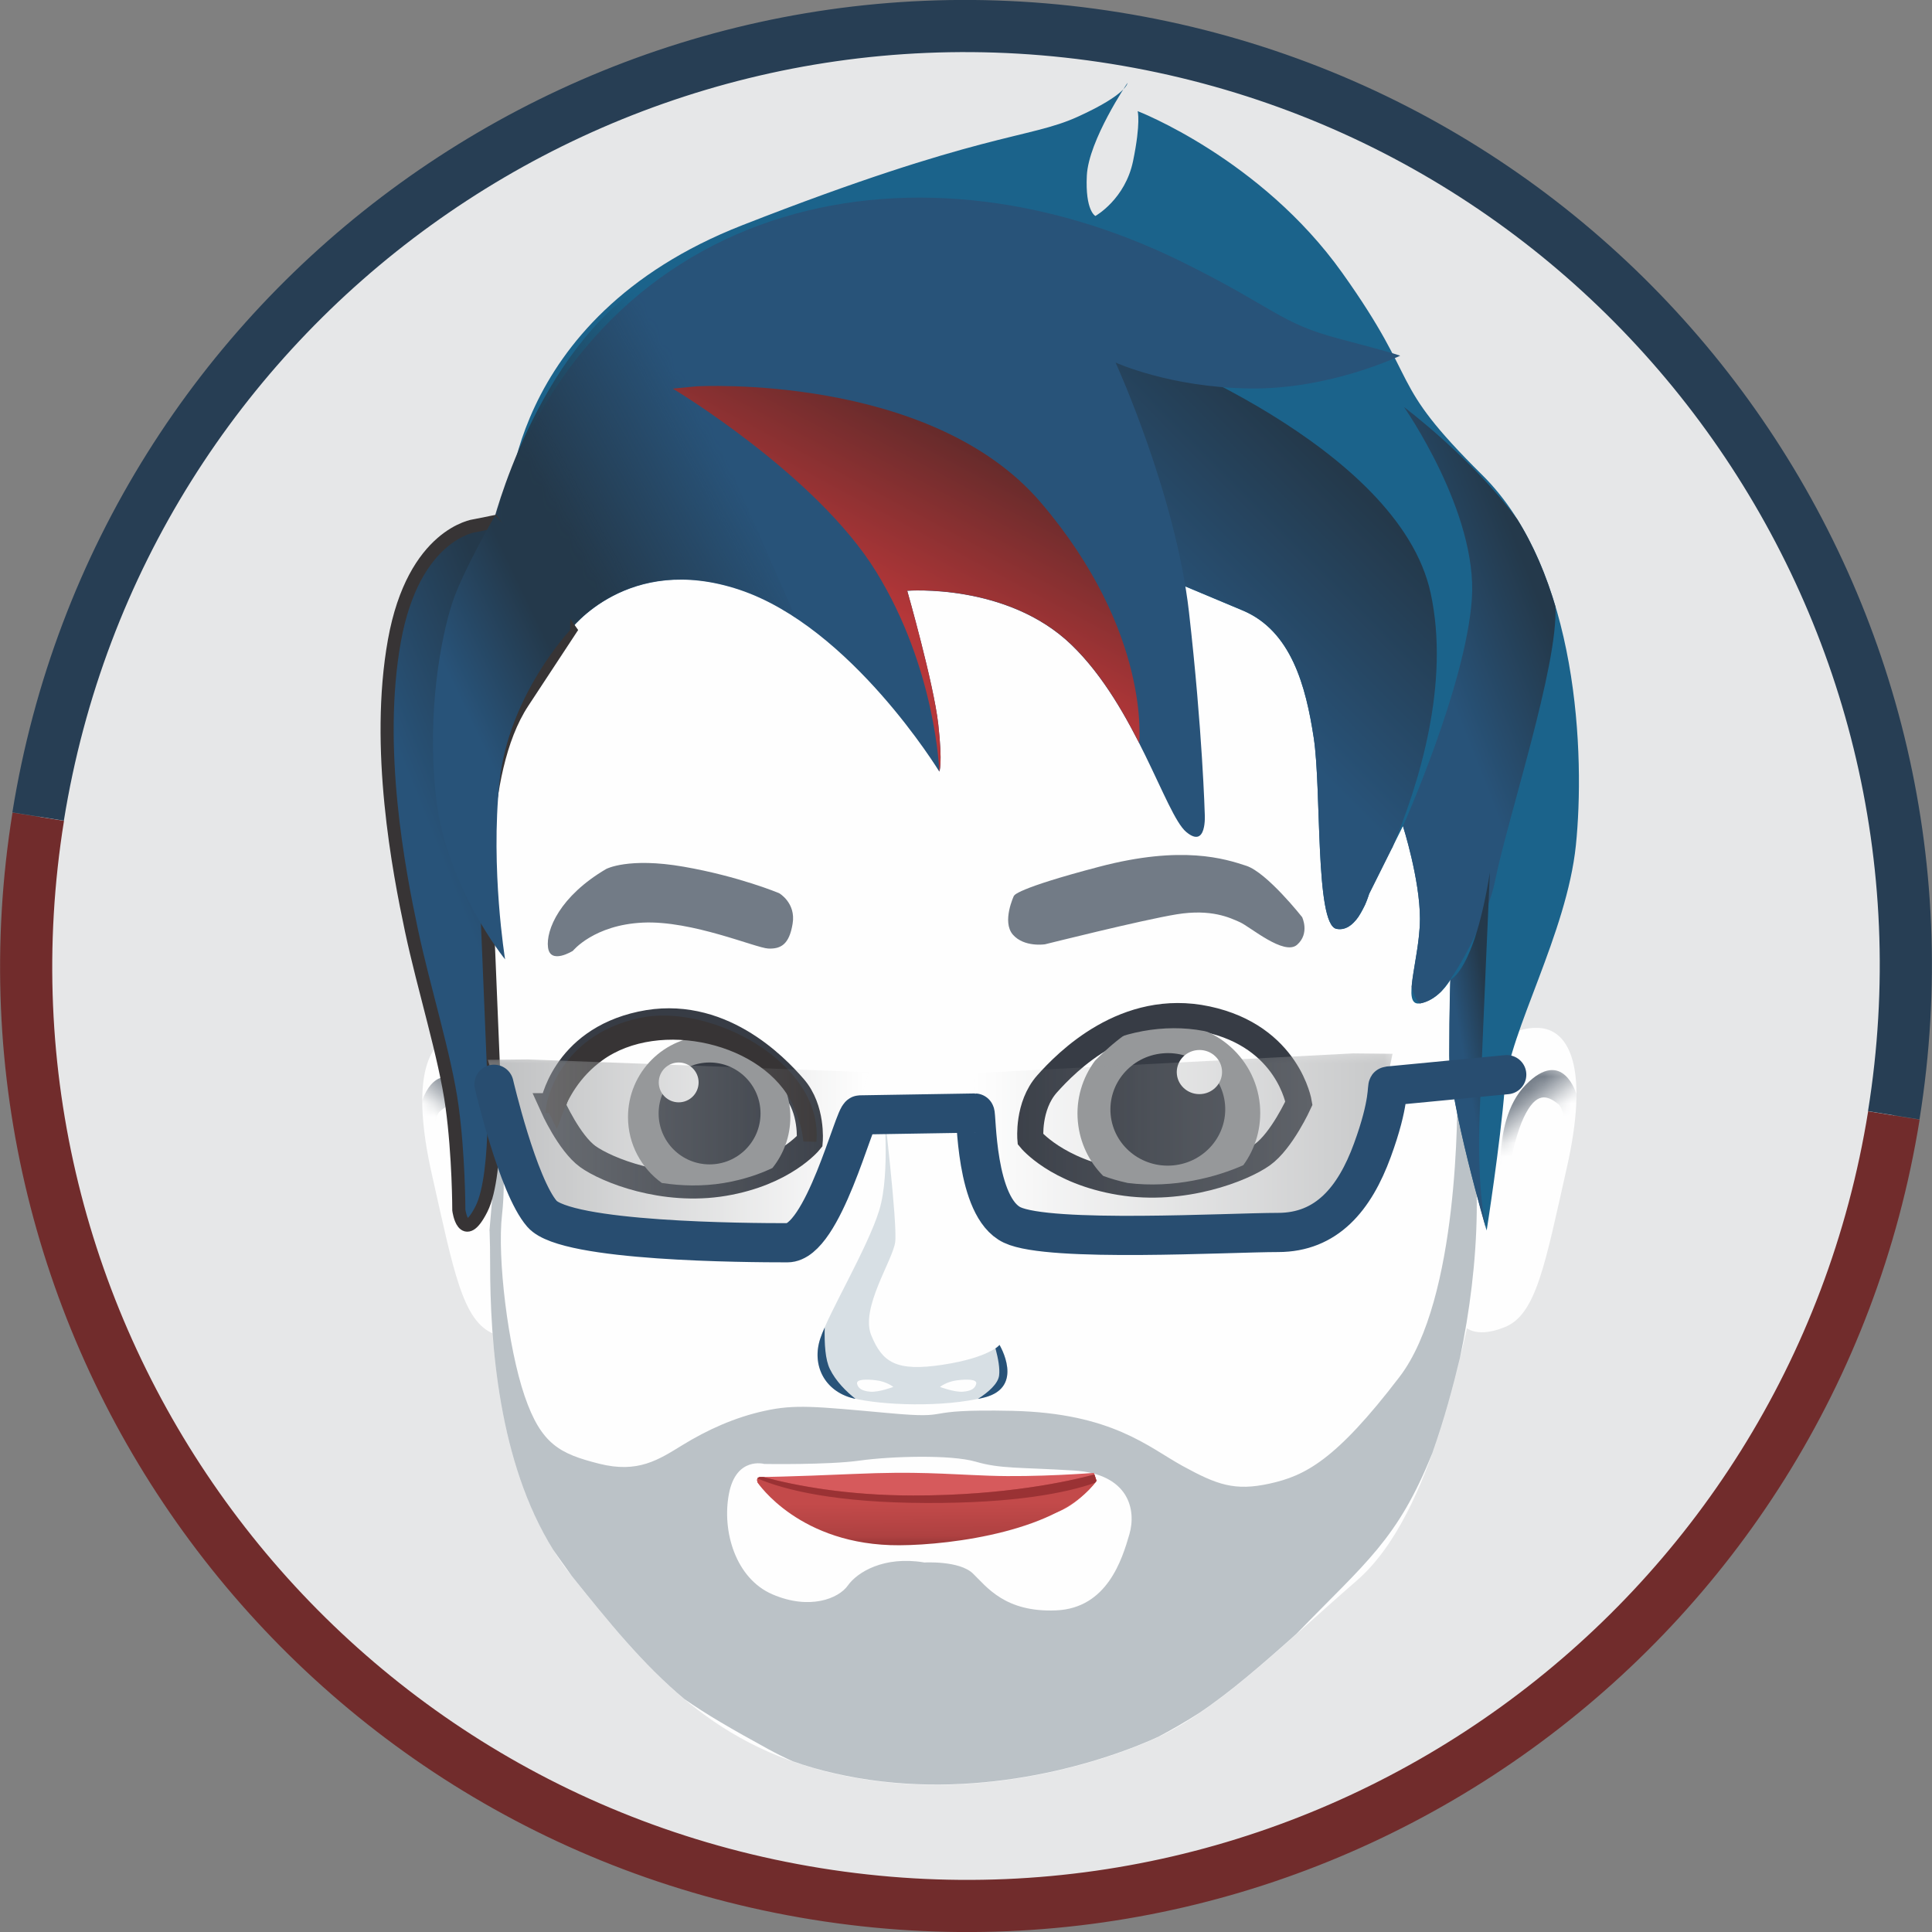 <?xml version="1.0" encoding="UTF-8"?>
<!DOCTYPE svg PUBLIC "-//W3C//DTD SVG 1.0//EN" "http://www.w3.org/TR/2001/REC-SVG-20010904/DTD/svg10.dtd">
<!-- Creator: CorelDRAW 2021 (64-Bit) -->
<svg xmlns="http://www.w3.org/2000/svg" xml:space="preserve" width="1.028in" height="1.028in" version="1.0" style="shape-rendering:geometricPrecision; text-rendering:geometricPrecision; image-rendering:optimizeQuality; fill-rule:evenodd; clip-rule:evenodd"
viewBox="0 0 144.47 144.47"
 xmlns:xlink="http://www.w3.org/1999/xlink"
 xmlns:xodm="http://www.corel.com/coreldraw/odm/2003">
 <rect x="0" y="0" width="144.47" height="144.47" fill="#808080" stroke="none"/>
 <defs>
  <style type="text/css">
   <![CDATA[
    .str3 {stroke:#712C2C;stroke-width:3.9;stroke-miterlimit:2.613}
    .str4 {stroke:#273E54;stroke-width:3.9;stroke-miterlimit:2.613}
    .str1 {stroke:#373C45;stroke-width:1.95;stroke-miterlimit:2.613}
    .str0 {stroke:#373435;stroke-width:0.98;stroke-miterlimit:2.613}
    .str2 {stroke:#284D70;stroke-width:2.93;stroke-linecap:round;stroke-linejoin:round;stroke-miterlimit:2.613}
    .fil22 {fill:none}
    .fil17 {fill:#FEFEFE}
    .fil0 {fill:#E6E7E8}
    .fil18 {fill:#96989A}
    .fil14 {fill:#D65A5C}
    .fil21 {fill:#D7DFE4}
    .fil16 {fill:#9A3234}
    .fil2 {fill:#727B86}
    .fil19 {fill:#373C45}
    .fil6 {fill:#1B638B}
    .fil9 {fill:#285379}
    .fil10 {fill:#24394B}
    .fil5 {fill:#24394B;fill-opacity:0.302}
    .fil7 {fill:url(#id10)}
    .fil15 {fill:url(#id11)}
    .fil13 {fill:url(#id12)}
    .fil20 {fill:url(#id13)}
    .fil11 {fill:url(#id14)}
    .fil12 {fill:url(#id15)}
    .fil8 {fill:url(#id16)}
    .fil1 {fill:url(#id17)}
    .fil3 {fill:url(#id18)}
    .fil4 {fill:url(#id19)}
   ]]>
  </style>
    <mask id="id0">
  <linearGradient id="id1" gradientUnits="userSpaceOnUse" x1="35.02" y1="81.68" x2="33.38" y2="83.83">
   <stop offset="0" style="stop-opacity:1; stop-color:white"/>
   <stop offset="1" style="stop-opacity:0; stop-color:white"/>
  </linearGradient>
     <rect style="fill:url(#id1)" x="31.08" y="80.04" width="6.68" height="10.95"/>
    </mask>
    <mask id="id2">
  <linearGradient id="id3" gradientUnits="userSpaceOnUse" x1="43.28" y1="41.52" x2="54.75" y2="35.29">
   <stop offset="0" style="stop-opacity:1; stop-color:white"/>
   <stop offset="1" style="stop-opacity:0; stop-color:white"/>
  </linearGradient>
     <rect style="fill:url(#id3)" x="36.31" y="20.49" width="23.67" height="27.12"/>
    </mask>
    <mask id="id4">
  <linearGradient id="id5" gradientUnits="userSpaceOnUse" x1="114.43" y1="81.17" x2="116.08" y2="83.32">
   <stop offset="0" style="stop-opacity:1; stop-color:white"/>
   <stop offset="1" style="stop-opacity:0; stop-color:white"/>
  </linearGradient>
     <rect style="fill:url(#id5)" x="111.7" y="79.53" width="6.68" height="10.95"/>
    </mask>
    <mask id="id6">
  <linearGradient id="id7" gradientUnits="userSpaceOnUse" x1="36.48" y1="86.1" x2="64.95" y2="86.1">
   <stop offset="0" style="stop-opacity:0.62; stop-color:white"/>
   <stop offset="1" style="stop-opacity:0; stop-color:white"/>
  </linearGradient>
     <rect style="fill:url(#id7)" x="35.99" y="78.73" width="29.45" height="14.75"/>
    </mask>
    <mask id="id8">
  <linearGradient id="id9" gradientUnits="userSpaceOnUse" x1="104.12" y1="85.5" x2="72.79" y2="85.5">
   <stop offset="0" style="stop-opacity:0.529; stop-color:white"/>
   <stop offset="1" style="stop-opacity:0; stop-color:white"/>
  </linearGradient>
     <rect style="fill:url(#id9)" x="72.3" y="78.28" width="32.31" height="14.45"/>
    </mask>
  <linearGradient id="id10" gradientUnits="userSpaceOnUse" x1="115.68" y1="46.28" x2="107.41" y2="49.55">
   <stop offset="0" style="stop-opacity:1; stop-color:#24394B"/>
   <stop offset="1" style="stop-opacity:1; stop-color:#285379"/>
  </linearGradient>
  <linearGradient id="id11" gradientUnits="userSpaceOnUse" x1="68.87" y1="115.49" x2="68.85" y2="112.4">
   <stop offset="0" style="stop-opacity:1; stop-color:#9A3838"/>
   <stop offset="0.2" style="stop-opacity:1; stop-color:#AE4141"/>
   <stop offset="1" style="stop-opacity:1; stop-color:#C34A4A"/>
  </linearGradient>
  <linearGradient id="id12" gradientUnits="userSpaceOnUse" xlink:href="#id10" x1="111.38" y1="75.51" x2="108.91" y2="75.95">
  </linearGradient>
  <linearGradient id="id13" gradientUnits="userSpaceOnUse" xlink:href="#id10" x1="41.87" y1="49.87" x2="34.85" y2="53.24">
  </linearGradient>
  <linearGradient id="id14" gradientUnits="userSpaceOnUse" x1="73.85" y1="34.06" x2="67.36" y2="46.23">
   <stop offset="0" style="stop-opacity:1; stop-color:#662B2B"/>
   <stop offset="1" style="stop-opacity:1; stop-color:#B63739"/>
  </linearGradient>
  <linearGradient id="id15" gradientUnits="userSpaceOnUse" xlink:href="#id10" x1="41.84" y1="57.65" x2="31.97" y2="61.62">
  </linearGradient>
  <linearGradient id="id16" gradientUnits="userSpaceOnUse" xlink:href="#id10" x1="101.5" y1="36.62" x2="89.51" y2="48.57">
  </linearGradient>
  <radialGradient id="id17" gradientUnits="userSpaceOnUse" gradientTransform="matrix(0.522 -0.026 0.015 1.407 17 -35)" cx="37.4" cy="88.29" r="30.09" fx="37.4" fy="88.29">
   <stop offset="0" style="stop-opacity:1; stop-color:#FEFEFE"/>
   <stop offset="0.639" style="stop-opacity:1; stop-color:#FEFEFE"/>
   <stop offset="0.8" style="stop-opacity:1; stop-color:#C0C6D4"/>
   <stop offset="1" style="stop-opacity:1; stop-color:#828EAB"/>
  </radialGradient>
  <radialGradient id="id18" gradientUnits="userSpaceOnUse" gradientTransform="matrix(-0.522 -0.026 -0.015 1.407 177 -33)" xlink:href="#id17" cx="115.26" cy="87.78" r="30.09" fx="115.26" fy="87.78">
  </radialGradient>
  <radialGradient id="id19" gradientUnits="userSpaceOnUse" gradientTransform="matrix(0.957 -0.023 0.027 1.267 1 -21)" xlink:href="#id17" cx="71.11" cy="84.36" r="354.66" fx="71.11" fy="84.36">
  </radialGradient>
 </defs>
 <g id="Layer_x0020_1">
  <circle class="fil0" cx="72.34" cy="71.79" r="70.27"/>
  <g id="_2053542514960">
   <path class="fil1" d="M38.23 79.41c0,0 -1.25,-2.09 -3.74,-2.04 -2.49,0.05 -3.84,3.19 -2.19,10.47 1.64,7.28 2.29,10.97 4.64,11.91 2.34,0.95 3.09,-0.15 3.09,-0.15l-1.79 -20.19z"/>
   <path class="fil2" style="mask:url(#id0)" d="M37.05 90.5c0,0 1.1,-6.03 -1.69,-8.87 -2.79,-2.84 -3.79,0.7 -3.79,0.7 0,0 -0.08,1.53 0.36,3.7 0.44,2.17 0.19,-2.31 0.99,-2.95 0.8,-0.65 1.65,-1 2.59,1 0.95,1.99 1.54,6.43 1.54,6.43z"/>
   <path class="fil3" d="M111.23 78.9c0,0 1.25,-2.09 3.74,-2.04 2.49,0.05 3.84,3.19 2.19,10.47 -1.64,7.28 -2.29,10.97 -4.64,11.91 -2.34,0.95 -3.09,-0.15 -3.09,-0.15l1.79 -20.19z"/>
   <path class="fil4" d="M35.72 83.08c0,0 0.93,4.81 0.93,11.4 0,6.59 0.76,16.72 6.09,23.36 5.33,6.64 10.1,12.58 19.64,14.78 9.54,2.2 18.74,-0.35 23.64,-2.46 4.9,-2.11 9.63,-6.92 15.46,-11.99 5.83,-5.07 7.89,-18.03 8.82,-21.4 0.93,-3.38 0.38,-10.3 0.38,-10.3l1.39 -25.6c0,0 -10.9,-22.72 -13.85,-22.8 -2.96,-0.08 -24.81,-6.79 -30.27,-6.9 -5.46,-0.11 -16.02,1.91 -17.88,3.1 -1.86,1.18 -12.33,13.77 -12.33,13.77l-2.96 20.61 0.93 14.44z"/>
   <path class="fil5" d="M36.61 92.04c0.03,0.78 0.04,1.59 0.04,2.44 0,5.97 0.63,14.85 4.71,21.4 0.14,0.21 0.29,0.42 0.44,0.63 0.33,0.46 0.65,0.9 0.95,1.33l0 0c2.72,3.39 5.3,6.6 8.44,9.22 1.6,1.12 3.56,2.26 6.25,3.73 0.61,0.33 1.22,0.64 1.83,0.91 0.98,0.35 2.01,0.65 3.11,0.9 9.54,2.2 18.74,-0.35 23.64,-2.46 0.21,-0.09 0.43,-0.19 0.64,-0.29 1.04,-0.55 2.04,-1.13 3.02,-1.76 2.35,-1.58 4.73,-3.65 7.28,-5.93 5.19,-5.36 7.54,-7.01 10.15,-13.51 0.88,-2.47 1.55,-4.97 2.06,-7.1 1.44,-6.81 1.98,-15.35 -0.2,-20.92 0,0 0,0.09 0,0.25 0.04,2.05 0.12,16.27 -4.31,22.07 -4.78,6.26 -7.08,7.41 -9.72,7.99 -2.63,0.58 -3.95,0.08 -6.51,-1.32 -2.55,-1.4 -5.27,-3.95 -12.72,-4.12 -7.45,-0.16 -3.95,0.66 -9.35,0.16 -5.39,-0.49 -6.92,-0.66 -9.18,-0.16 -2.26,0.49 -4.32,1.44 -6.13,2.55 -1.81,1.11 -3.34,2.14 -6.26,1.4 -2.92,-0.74 -4.32,-1.44 -5.56,-5.06 -1.24,-3.62 -2.06,-10.35 -1.69,-13.55 0.37,-3.19 -0.15,-7.22 -0.15,-7.22 0,0 -0.49,4.67 -0.79,8.41zm32.48 24.8c0,0 2.64,-0.16 3.66,0.82 1.03,0.99 2.39,2.92 6.22,2.76 3.83,-0.16 4.94,-3.83 5.48,-5.68 0.54,-1.85 -0.04,-4.53 -4.16,-4.78 -4.12,-0.25 -5.48,-0.12 -7.33,-0.66 -1.85,-0.54 -6.34,-0.41 -8.69,-0.08 -2.35,0.33 -7.12,0.25 -7.12,0.25 0,0 -2.1,-0.58 -2.64,2.22 -0.54,2.8 0.49,6.34 3.25,7.53 2.76,1.19 4.94,0.33 5.64,-0.66 0.7,-0.99 2.68,-2.22 5.68,-1.73z"/>
   <path class="fil6" d="M37.94 38.63c0,0 -0.34,-14.78 17.57,-21.79 17.91,-7.01 21.37,-6.42 25.08,-8.11 3.72,-1.69 3.72,-2.53 3.72,-2.53 0,0 -2.91,4.29 -3.04,6.93 -0.13,2.64 0.64,3.02 0.64,3.02 0,0 2.23,-1.24 2.82,-4.12 0.59,-2.87 0.34,-3.72 0.34,-3.72 0,0 9.21,3.55 15.29,12.08 6.08,8.53 3.21,7.94 10.47,15.12 7.26,7.18 7.69,21.11 7.01,27.7 -0.68,6.59 -4.98,13.94 -5.32,18.16 -0.34,4.22 -1.35,10.64 -1.35,10.64 0,0 -2.79,-9.54 -2.79,-13.09 0,-3.55 0.08,-5.66 0.08,-5.66 0,0 -0.84,1.52 -2.28,1.77 -1.44,0.25 0,-3.38 0,-6.33 0,-2.96 -1.27,-6.93 -1.27,-6.93l-2.53 5.07c0,0 -0.84,2.96 -2.45,2.62 -1.6,-0.34 -1.1,-10.39 -1.69,-14.27 -0.59,-3.89 -1.69,-8.02 -5.32,-9.54 -3.63,-1.52 -6.25,-2.62 -6.25,-2.62 0,0 -10.73,-5.07 -17.99,-4.64 -7.26,0.42 -19.92,3.21 -22.97,4.98 -3.05,1.77 -3.08,3.76 -3.08,3.76l-4.69 -8.49z"/>
   <path class="fil7" d="M113.42 38.77c1.26,2 2.2,4.25 2.89,6.58 0.22,4.41 -3.57,15.8 -4.52,20.55 -0.45,2.28 -2.45,6.39 -4.03,8.25 -0.39,0.38 -0.92,0.77 -1.58,0.89 -0.25,-0.18 -0.46,-0.62 -0.62,-1.25 0.1,-1.27 0.62,-3.3 0.62,-5.08 0,-2.96 -1.27,-6.93 -1.27,-6.93 0,0 4.7,-10.51 5.15,-16.98 0.46,-6.47 -5.07,-14.36 -5.07,-14.36 0,0 5.07,3.8 8.42,8.33z"/>
   <path class="fil8" d="M104.09 63.41l-1.71 3.43c0,0 -0.11,0.37 -0.31,0.83 -0.31,0.58 -0.51,0.91 -0.51,0.91 -0.4,0.56 -0.94,1.01 -1.63,0.87 -1.6,-0.34 -1.1,-10.39 -1.69,-14.27 -0.59,-3.89 -1.69,-8.02 -5.32,-9.54 -3.63,-1.52 -6.25,-2.62 -6.25,-2.62l-7.73 -17.76 5.91 0.68c0,0 19.72,7.29 22.13,18.41 1.46,6.74 -0.84,14.22 -2.88,19.07z"/>
   <path class="fil9" d="M36.8 39.35c7.3,-24.34 31.08,-29.9 51.6,-19.76 6.94,3.43 7.26,4.56 11.74,5.74 4.48,1.18 4.56,1.27 4.56,1.27 0,0 -5.24,2.53 -11.23,2.45 -6,-0.08 -10.05,-1.94 -10.05,-1.94 0,0 4.48,9.8 5.49,18.67 1.01,8.87 1.18,15.12 1.18,15.12 0,0 0.17,2.62 -1.39,1.31 -1.56,-1.31 -3.76,-9.33 -8.57,-13.98 -4.81,-4.65 -12.29,-4.05 -12.29,-4.05 0,0 1.98,6.93 2.32,9.97 0.34,3.04 0.08,3.55 0.08,3.55 0,0 -6.59,-10.81 -14.95,-13.6 -8.36,-2.79 -12.67,3.04 -12.67,3.04l-5.83 -7.77z"/>
   <path class="fil10" style="mask:url(#id2)" d="M36.8 39.35c0,0 3.22,-13.13 11.72,-18.37l10.97 25.2c-1.33,-0.88 -2.73,-1.61 -4.2,-2.1 -8.36,-2.79 -12.67,3.04 -12.67,3.04l-5.83 -7.77z"/>
   <path class="fil11" d="M85.19 55.57c-1.28,-2.52 -2.91,-5.28 -5.06,-7.35 -4.81,-4.65 -12.29,-4.05 -12.29,-4.05 0,0 1.98,6.93 2.32,9.97 0.34,3.04 0.08,3.55 0.08,3.55 0,0 -0.25,-7.69 -4.73,-14.95 -4.48,-7.26 -15.2,-13.68 -15.2,-13.68l1.77 -0.17c0,0 17.48,-1.01 25.76,8.7 8.28,9.71 7.34,17.99 7.34,17.99l0 0z"/>
   <path class="fil12 str0" d="M35.49 39.31c0,0 -4.56,0.59 -6,8.61 -1.44,8.02 0.34,17.23 1.27,21.62 0.93,4.39 2.53,9.46 3.04,13.18 0.51,3.72 0.51,7.77 0.51,7.77 0,0 0.34,2.58 1.69,-0.08 1.35,-2.66 0.89,-10.77 0.89,-10.77l-0.46 -11.15c0,0 -0.9,-10.57 2.66,-15.97 3.55,-5.4 3.55,-5.4 3.55,-5.4l-5.74 -8.09 -1.39 0.28z"/>
   <path class="fil13" d="M111.16 92.01c0,0 -2.79,-9.54 -2.79,-13.09 0,-3.55 0.08,-5.66 0.08,-5.66 0,0 1.77,-0.59 2.96,-8.02 0,0 -0.52,11.74 -0.76,17.91 -0.24,6.17 0.51,8.87 0.51,8.87z"/>
   <path class="fil2" d="M45.33 64.98c0,0 1.65,-0.89 5.79,-0.17 4.14,0.72 7.14,1.98 7.14,1.98 0,0 1.27,0.72 1.01,2.28 -0.25,1.56 -0.89,1.9 -1.82,1.86 -0.93,-0.04 -5.7,-2.11 -9.37,-1.94 -3.67,0.17 -5.24,2.11 -5.24,2.11 0,0 -1.69,1.06 -1.86,-0.25 -0.17,-1.31 0.89,-3.84 4.35,-5.87z"/>
   <path class="fil2" d="M75.84 66.97c0,0 0.08,-0.51 6.33,-2.15 6.25,-1.65 9.46,-0.59 11.02,-0.08 1.56,0.51 4.18,3.84 4.18,3.84 0,0 0.59,1.22 -0.38,2.07 -0.97,0.84 -3.51,-1.35 -4.27,-1.69 -0.76,-0.34 -2.15,-1.01 -4.73,-0.59 -2.58,0.42 -9.84,2.24 -9.84,2.24 0,0 -1.56,0.25 -2.41,-0.72 -0.84,-0.97 0.08,-2.91 0.08,-2.91z"/>
   <path class="fil14" d="M56.65 110.86c0,0 2.97,3.84 10.45,3.8 7.47,-0.04 9.8,-0.93 11.65,-1.48 1.85,-0.55 3.25,-2.45 3.25,-2.45l-0.2 -0.59c0,0 -4.3,0.34 -7.83,0.21 -3.54,-0.13 -5.34,-0.34 -10.16,-0.13 -4.82,0.21 -6.95,0.23 -6.95,0.23 0,0 -0.36,0 -0.2,0.4z"/>
   <path class="fil15" d="M56.65 110.86c0,0 3.13,4.73 10.61,4.69 3.98,-0.02 11.99,-1.09 14.74,-4.81l-0.16 -0.48c-1.83,0.49 -6.61,1.57 -13.52,1.57 -4.97,0 -8.8,-0.73 -11.23,-1.38 -0.16,0 -0.24,0 -0.24,0 0,0 -0.36,0 -0.2,0.4z"/>
   <path class="fil16" d="M81.87 110.9c0.04,-0.05 0.08,-0.11 0.12,-0.16l-0.16 -0.48c-1.83,0.49 -6.61,1.57 -13.52,1.57 -4.97,0 -8.8,-0.73 -11.23,-1.38 -0.16,0 -0.24,0 -0.24,0 0,0 -0.14,0 -0.21,0.1 2.07,0.88 5.87,1.82 12.66,1.84 6.58,0.02 10.41,-0.75 12.57,-1.5z"/>
   <path class="fil17 str1" d="M41.34 82.72c0,0 0.76,-4.86 6.59,-6.12 5.83,-1.27 10.05,3.12 11.44,4.73 1.39,1.6 1.18,4.01 1.18,4.01 0,0 -1.9,2.36 -6.42,3.12 -4.52,0.76 -8.78,-0.97 -10.18,-1.98 -1.39,-1.01 -2.62,-3.76 -2.62,-3.76z"/>
   <path class="fil17 str1" d="M97.13 82.49c0,0 -0.79,-4.98 -6.88,-6.28 -6.09,-1.3 -10.5,3.21 -11.96,4.85 -1.46,1.65 -1.24,4.12 -1.24,4.12 0,0 1.98,2.43 6.71,3.21 4.72,0.78 9.18,-1 10.63,-2.04 1.46,-1.04 2.74,-3.86 2.74,-3.86z"/>
   <path class="fil18" d="M84.33 88.46c3.44,0.43 6.67,-0.45 8.64,-1.33 0.92,-1.26 1.39,-2.84 1.24,-4.51 -0.34,-3.69 -3.66,-6.4 -7.42,-6.05 -0.97,0.09 -1.87,0.38 -2.68,0.81 -0.86,0.62 -1.6,1.3 -2.23,1.94 -0.94,1.27 -1.44,2.87 -1.28,4.56 0.15,1.59 0.84,2.99 1.89,4.05 0.54,0.2 1.16,0.38 1.84,0.53z"/>
   <path class="fil2" style="mask:url(#id4)" d="M112.4 89.99c0,0 -1.1,-6.03 1.69,-8.87 2.79,-2.84 3.79,0.7 3.79,0.7 0,0 0.08,1.53 -0.36,3.7 -0.44,2.17 -0.19,-2.31 -0.99,-2.95 -0.8,-0.65 -1.65,-1 -2.59,1 -0.95,1.99 -1.54,6.43 -1.54,6.43z"/>
   <path class="fil18" d="M55.46 77.97c0.81,0.49 1.53,1.03 2.13,1.56 0.94,1.07 1.51,2.47 1.51,4 0,1.44 -0.5,2.76 -1.34,3.81 -0.94,0.45 -2.14,0.87 -3.62,1.12 -1.62,0.27 -3.21,0.22 -4.65,0 -1.53,-1.1 -2.53,-2.9 -2.53,-4.93 0,-3.35 2.72,-6.07 6.07,-6.07 0.87,0 1.69,0.18 2.43,0.51z"/>
   <path class="fil19 str0" d="M41.34 82.72c0,0 0.76,-4.86 6.59,-6.12 4.95,-1.08 13.12,3.16 12.63,8.74 0,0 -0.05,-1.27 -0.84,-2.96 -2.29,-4.87 -10.43,-6.76 -14.95,-3.5 -1.85,1.33 -2.76,3.08 -3.2,4.3 -0.14,-0.28 -0.22,-0.46 -0.22,-0.46z"/>
   <circle class="fil19" cx="53.06" cy="83.26" r="3.81"/>
   <circle class="fil17" cx="50.75" cy="80.94" r="1.49"/>
   <path class="fil19" d="M97.13 82.49c0,0 -0.79,-4.98 -6.88,-6.28 -5.17,-1.1 -13.7,3.25 -13.19,8.97 0,0 0.05,-1.3 0.88,-3.03 2.4,-5 10.89,-6.94 15.62,-3.6 1.93,1.36 2.88,3.16 3.34,4.41 0.15,-0.29 0.23,-0.47 0.23,-0.47z"/>
   <circle class="fil19" transform="matrix(-0.099 0.009 0.009 0.097 87.327 82.957)" r="43.19"/>
   <circle class="fil17" transform="matrix(-0.039 0.004 0.004 0.038 89.689 80.166)" r="43.19"/>
   <path class="fil20" d="M42.67 44.21l-0.04 2.91c0,0 -4.6,4.86 -5.28,11.36 -0.68,6.5 0.42,13.26 0.42,13.26 0,0 -4.39,-5.41 -5.15,-11.99 -0.76,-6.59 0.42,-12.25 1.18,-14.61 0.76,-2.36 3.22,-6.59 3.22,-6.59l5.65 5.67z"/>
   <path class="fil21" d="M66.05 82.52c0,0 1.07,8.99 0.89,10.36 -0.18,1.37 -2.62,4.94 -1.79,6.97 0.83,2.02 1.85,2.74 5.36,2.2 3.51,-0.54 4.23,-1.49 4.23,-1.49 0,0 1.91,3.16 -1.13,3.93 -3.04,0.77 -7.68,0.6 -9.83,0.06 -2.14,-0.54 -3.1,-2.5 -2.44,-4.47 0.66,-1.97 3.55,-6.78 4.41,-9.59 0.86,-2.81 0.3,-7.98 0.3,-7.98z"/>
   <path class="fil9" d="M74.44 100.83c0.23,-0.16 0.3,-0.26 0.3,-0.26 0,0 1.91,3.16 -1.13,3.93 -0.16,0.04 -0.32,0.08 -0.49,0.11 0.8,-0.51 1.51,-1.14 1.59,-1.75 0.07,-0.52 -0.07,-1.28 -0.27,-2.03z"/>
   <path class="fil9" d="M63.95 104.6l-0.17 -0.04c-2.14,-0.54 -3.1,-2.5 -2.44,-4.47 0.08,-0.24 0.19,-0.52 0.33,-0.83 -0.03,1.23 0.04,2.42 0.39,3.12 0.44,0.9 1.21,1.67 1.9,2.21z"/>
   <path class="fil17" d="M70.29 103.71c0,0 0.48,-0.39 1.25,-0.49 0.77,-0.1 1.53,-0.09 1.46,0.25 -0.07,0.34 -0.36,0.55 -1.01,0.6 -0.66,0.04 -1.7,-0.36 -1.7,-0.36z"/>
   <path class="fil17" d="M66.8 103.71c0,0 -0.48,-0.39 -1.25,-0.49 -0.77,-0.1 -1.53,-0.09 -1.46,0.25 0.07,0.34 0.36,0.55 1.01,0.6 0.66,0.04 1.7,-0.36 1.7,-0.36z"/>
   <path class="fil18" style="mask:url(#id6)" d="M39.48 79.22l25.48 0.96c0,0 -3.11,10.96 -5.07,12.29 -1.96,1.34 -13.77,-0.31 -13.77,-0.31 0,0 -5.74,0.24 -6.94,-3.84 -1.21,-4.09 -2.7,-9.07 -2.7,-9.07l3 -0.03z"/>
   <path class="fil18" style="mask:url(#id8)" d="M101.17 78.77l-28.38 1.48c0,0 0.62,9.62 2.89,10.95 2.27,1.34 17.78,1 17.78,1 0,0 6.86,-0.06 8.26,-4.15 1.4,-4.09 2.41,-9.25 2.41,-9.25l-2.95 -0.03z"/>
   <path class="fil22 str2" d="M36.94 81.08c0,0 1.77,7.6 3.59,9.69 1.81,2.09 15.28,2.16 18.35,2.16 2.67,0 5,-9.55 5.44,-9.56l8.58 -0.14c0.14,-0 0,7.05 2.79,8.37 2.79,1.33 16.25,0.56 19.88,0.56 3.63,0 5.72,-2.51 7.05,-6.14 1.33,-3.63 1.06,-4.8 1.19,-4.81l8.86 -0.85"/>
  </g>
  <path class="fil22 str3" d="M141.62 83.41c-6.17,38.32 -42.24,64.38 -80.55,58.21 -38.32,-6.17 -64.38,-42.24 -58.21,-80.55"/>
  <path class="fil22 str4" d="M2.85 61.06c6.17,-38.32 42.24,-64.38 80.55,-58.21 38.32,6.17 64.38,42.24 58.21,80.55"/>
 </g>
</svg>
